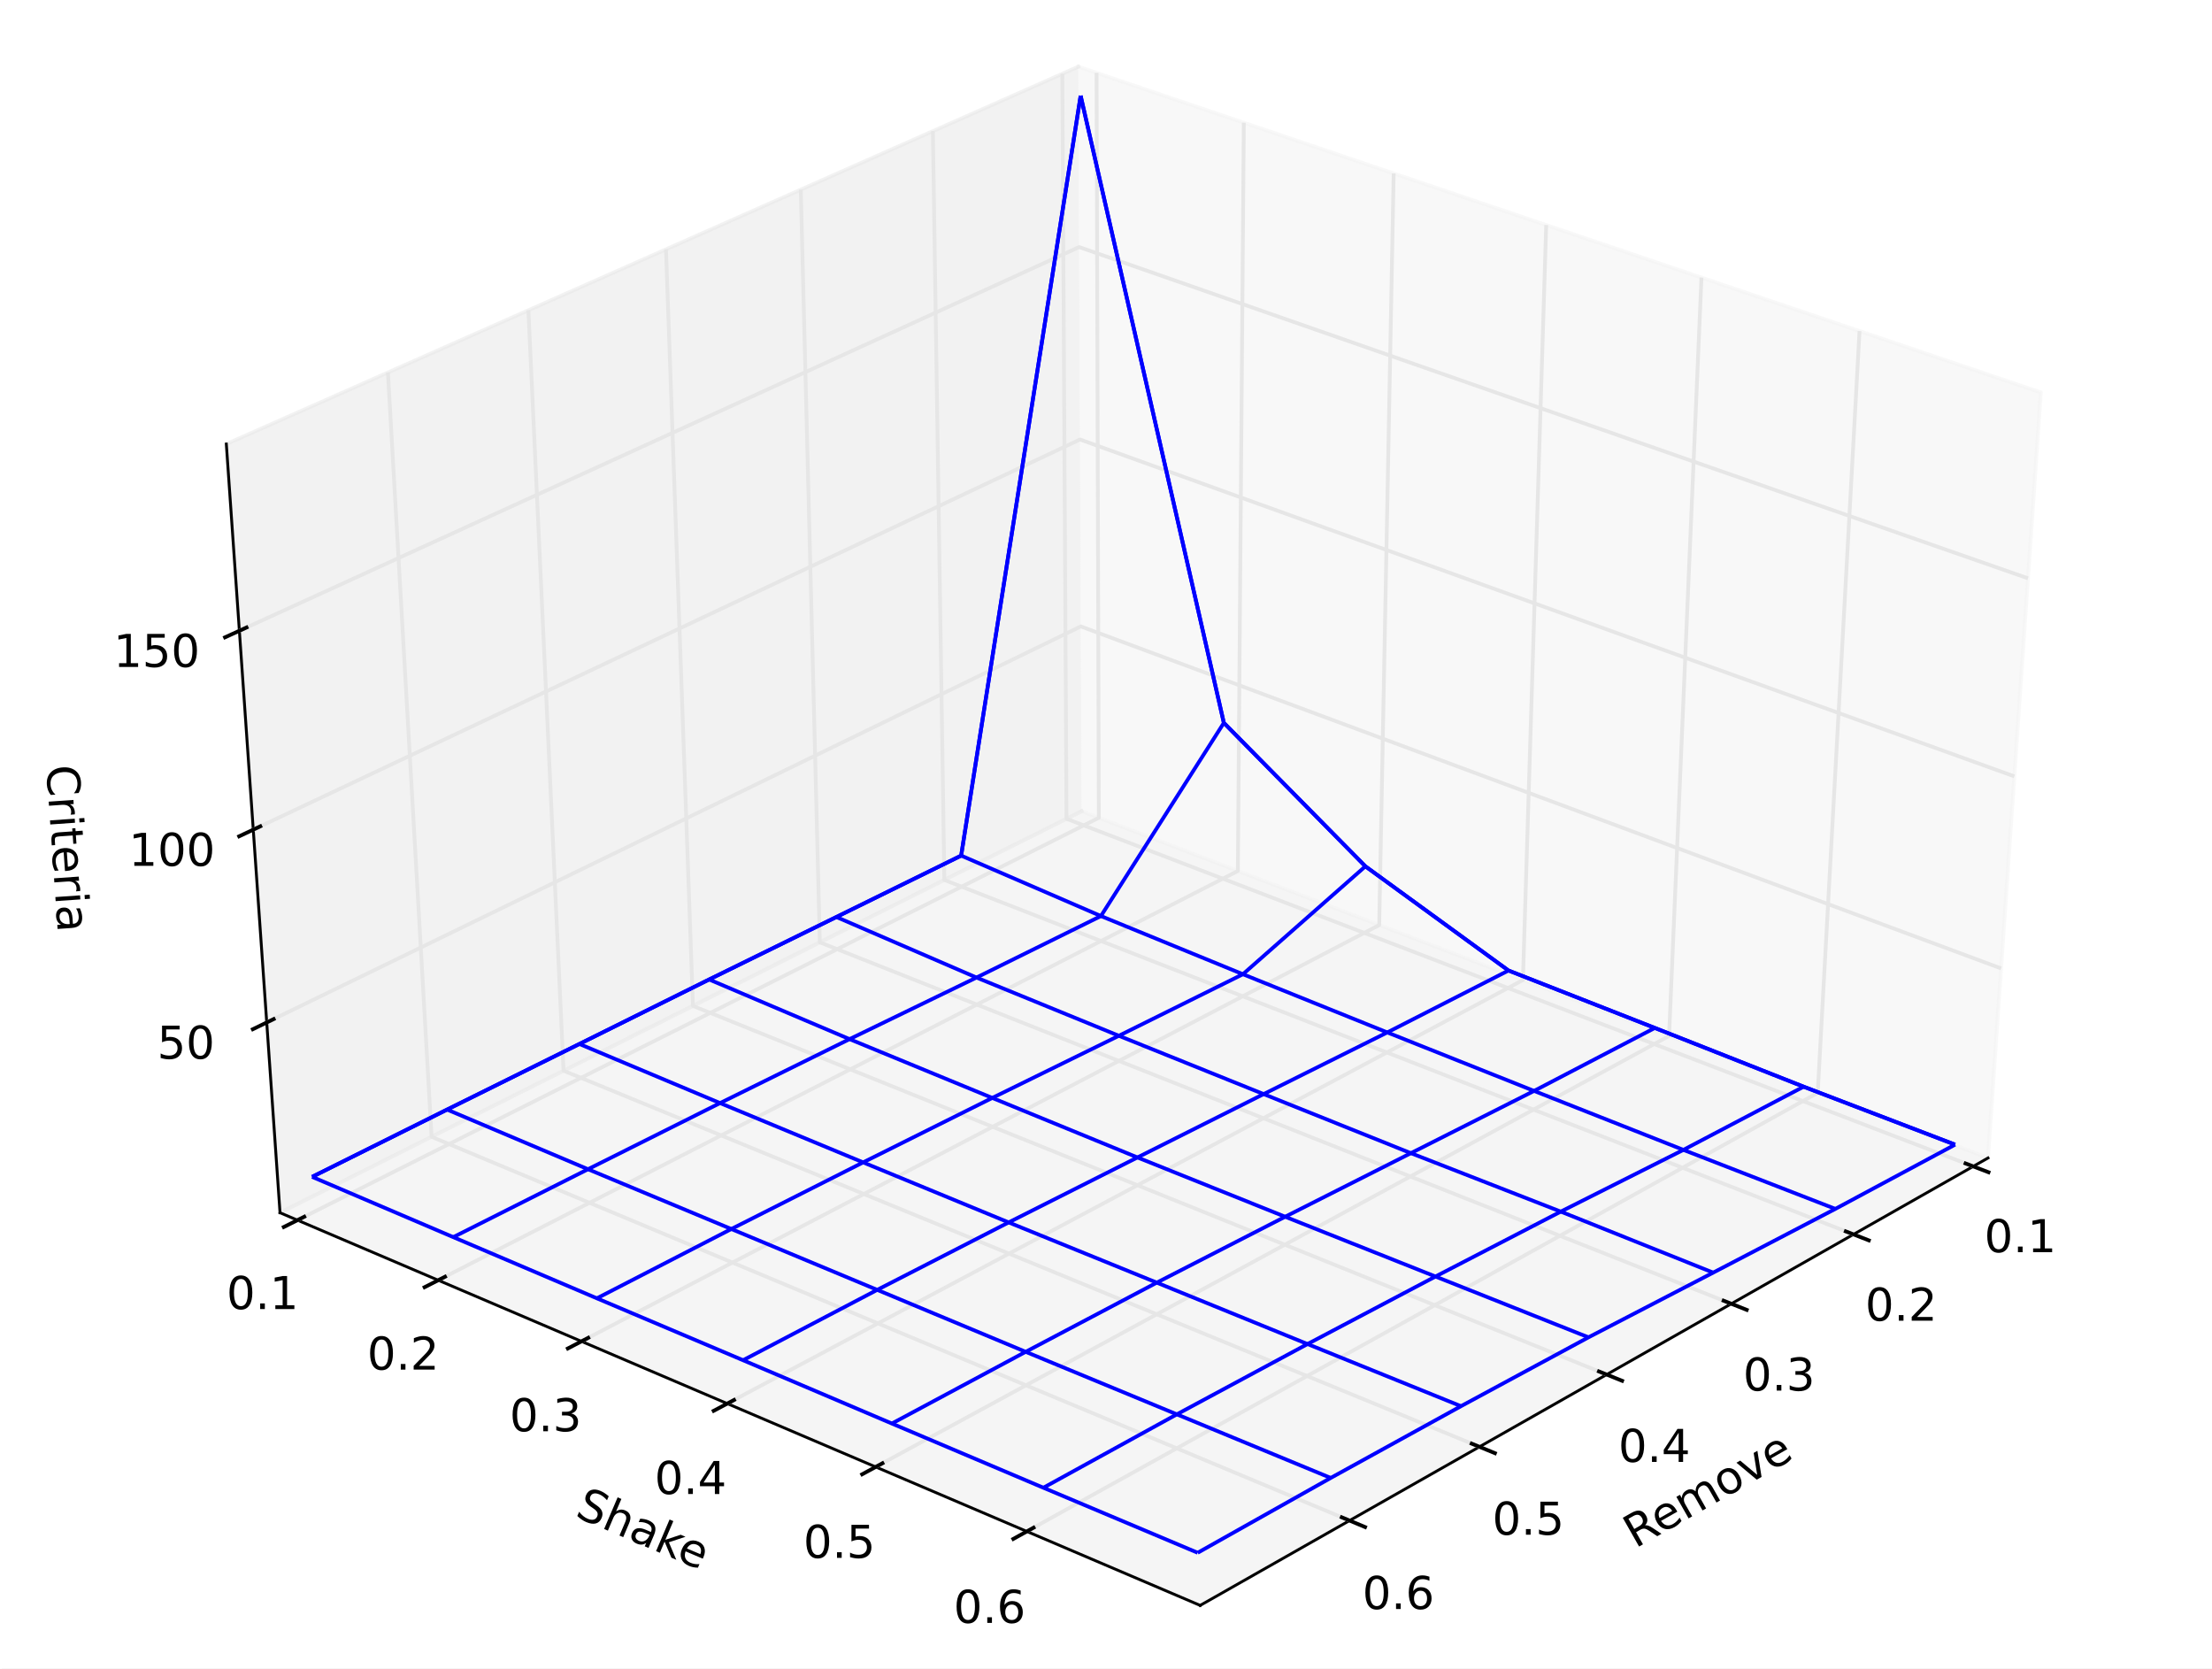 <?xml version="1.0" standalone="no"?>
<!DOCTYPE svg PUBLIC "-//W3C//DTD SVG 1.1//EN"
  "http://www.w3.org/Graphics/SVG/1.1/DTD/svg11.dtd">
<!-- Created with matplotlib (http://matplotlib.sourceforge.net/) -->
<svg width="586pt" height="442pt" viewBox="0 0 586 442"
   xmlns="http://www.w3.org/2000/svg"
   xmlns:xlink="http://www.w3.org/1999/xlink"
   version="1.1"
   id="svg1">
<rect x="0" y="0" width="586" height="442" fill="#808080" stroke="none"/>
<filter id="colorAdd"><feComposite in="SourceGraphic" in2="BackgroundImage" operator="arithmetic" k2="1" k3="1"/></filter>
<g id="figure1">
<g id="patch1">
<path style="fill: #ffffff; stroke: #ffffff; stroke-width: 1; stroke-linejoin: round; stroke-linecap: square;  opacity: 1"  d="M0 442.8L586.8 442.8L586.8 0
L0 0z"/>
</g>
<g id="patch2">
<path style="fill: #ffffff; opacity: 1"  d="M0 442.8L586.8 442.8L586.8 0
L0 0z"/>
</g>
<g id="pane3d1">
<g id="patch3">
<path style="fill: #f2f2f2; stroke: #f2f2f2; stroke-width: 1; stroke-linejoin: round; stroke-linecap: square;  opacity: 0.5"  d="M286.539 214.868L526.659 306.72L540.65 103.939
L285.671 17.661"/>
</g>
</g>
<g id="pane3d2">
<g id="patch4">
<path style="fill: #e6e6e6; stroke: #e6e6e6; stroke-width: 1; stroke-linejoin: round; stroke-linecap: square;  opacity: 0.5"  d="M286.539 214.868L74.183 321.223L59.958 117.612
L285.671 17.661"/>
</g>
</g>
<g id="pane3d3">
<g id="patch5">
<path style="fill: #ececec; stroke: #ececec; stroke-width: 1; stroke-linejoin: round; stroke-linecap: square;  opacity: 0.5"  d="M286.539 214.868L74.183 321.223L317.944 425.233
L526.659 306.72"/>
</g>
</g>
<g id="axis3d1">
<g id="line2d1">
<path style="fill: none; stroke: #000000; stroke-width: 0.75; stroke-linejoin: round; stroke-linecap: square;  opacity: 1"  d="M526.659 306.72L317.944 425.233"/>
</g>
<g id="text1">
<defs>
<path id="c_4c6532c564269b2c70b230c2e45c01e4" d="M44.391 -34.188q3.172 1.078 6.172 4.594q3 3.516 6.031 9.672l10.016 19.922l-10.609 0l-9.312 -18.703q-3.625 -7.328 -7.016 -9.719q-3.391 -2.391 -9.25 -2.391l-10.75 0l0 30.812l-9.859 0l0 -72.906l22.266 0q12.5 0 18.656 5.234q6.156 5.219 6.156 15.766q0 6.891 -3.203 11.438q-3.203 4.531 -9.297 6.281M19.672 -64.797l0 25.875l12.406 0q7.125 0 10.766 -3.297q3.641 -3.297 3.641 -9.688q0 -6.391 -3.641 -9.641q-3.641 -3.25 -10.766 -3.25z"/>
<path id="c_0bce5afba2dc6b9024b26277c38ad8e8" d="M56.203 -29.594l0 4.391l-41.312 0q0.594 9.281 5.594 14.141q5 4.859 13.938 4.859q5.172 0 10.031 -1.266q4.859 -1.266 9.656 -3.812l0 8.5q-4.844 2.047 -9.922 3.125q-5.078 1.078 -10.297 1.078q-13.094 0 -20.734 -7.609q-7.641 -7.625 -7.641 -20.625q0 -13.422 7.25 -21.297q7.25 -7.891 19.562 -7.891q11.031 0 17.453 7.109q6.422 7.094 6.422 19.297M47.219 -32.234q-0.094 -7.359 -4.125 -11.75q-4.031 -4.406 -10.672 -4.406q-7.516 0 -12.031 4.25q-4.516 4.25 -5.203 11.969z"/>
<path id="c_4653c6dfde66c7610eae0911760d3490" d="M52 -44.188q3.375 -6.062 8.062 -8.938q4.688 -2.875 11.031 -2.875q8.547 0 13.188 5.984q4.641 5.969 4.641 17l0 33.016l-9.031 0l0 -32.719q0 -7.859 -2.797 -11.656q-2.781 -3.812 -8.484 -3.812q-6.984 0 -11.047 4.641q-4.047 4.625 -4.047 12.641l0 30.906l-9.031 0l0 -32.719q0 -7.906 -2.781 -11.688q-2.781 -3.781 -8.594 -3.781q-6.891 0 -10.953 4.656q-4.047 4.656 -4.047 12.625l0 30.906l-9.031 0l0 -54.688l9.031 0l0 8.5q3.078 -5.031 7.375 -7.422q4.297 -2.391 10.203 -2.391q5.969 0 10.141 3.031q4.172 3.016 6.172 8.781"/>
<path id="c_f05dd90d41f04bb96ef1ca503cc2044b" d="M30.609 -48.391q-7.219 0 -11.422 5.641q-4.203 5.641 -4.203 15.453q0 9.812 4.172 15.453q4.188 5.641 11.453 5.641q7.188 0 11.375 -5.656q4.203 -5.672 4.203 -15.438q0 -9.719 -4.203 -15.406q-4.188 -5.688 -11.375 -5.688M30.609 -56q11.719 0 18.406 7.625q6.703 7.609 6.703 21.078q0 13.422 -6.703 21.078q-6.688 7.641 -18.406 7.641q-11.766 0 -18.438 -7.641q-6.656 -7.656 -6.656 -21.078q0 -13.469 6.656 -21.078q6.672 -7.625 18.438 -7.625"/>
<path id="c_c48ceabac27bf136feba2f4bf2716ab6" d="M2.984 -54.688l9.516 0l17.094 45.891l17.094 -45.891l9.516 0l-20.516 54.688l-12.203 0z"/>
</defs>
<g style="fill: #000000; opacity: 1" transform="translate(433.2,410.219)rotate(-29.6)scale(0.12)">
<use xlink:href="#c_4c6532c564269b2c70b230c2e45c01e4"/>
<use xlink:href="#c_0bce5afba2dc6b9024b26277c38ad8e8" x="64.982"/>
<use xlink:href="#c_4653c6dfde66c7610eae0911760d3490" x="126.506"/>
<use xlink:href="#c_f05dd90d41f04bb96ef1ca503cc2044b" x="223.918"/>
<use xlink:href="#c_c48ceabac27bf136feba2f4bf2716ab6" x="285.1"/>
<use xlink:href="#c_0bce5afba2dc6b9024b26277c38ad8e8" x="344.279"/>
</g>
</g>
<g id="Line3DCollection1">
<defs>
<path id="coll0_0_3c8d9fd9001f8adcc76a421dd7019f66" d="M522.738 -133.854L282.537 -225.928L281.431 -423.262"/>
<path id="coll0_1_9491e212f27d2916ca1dd468959f59c6" d="M491.017 -115.842L250.174 -209.72L247.136 -408.075"/>
<path id="coll0_2_2fd89dde2bb00f09f1dde94a40f03e2d" d="M458.655 -97.466L217.191 -193.201L212.143 -392.579"/>
<path id="coll0_3_a133e95c4227c7e7d7be74fe21b40b37" d="M425.631 -78.714L183.571 -176.362L176.432 -376.766"/>
<path id="coll0_4_9b1ef0dd783b19162ef8de6a60728fcb" d="M391.927 -59.576L149.293 -159.195L139.982 -360.624"/>
<path id="coll0_5_343e6f0194b362ed7f03aec75e33fb48" d="M357.52 -40.039L114.339 -141.689L102.767 -344.145"/>
</defs>
<use style="fill: none; stroke: #e6e6e6; stroke-width: 1; stroke-linejoin: round; stroke-linecap: butt;  opacity: 1" xlink:href="#coll0_0_3c8d9fd9001f8adcc76a421dd7019f66" x="0" y="442.8"/>
<use style="fill: none; stroke: #e6e6e6; stroke-width: 1; stroke-linejoin: round; stroke-linecap: butt;  opacity: 1" xlink:href="#coll0_1_9491e212f27d2916ca1dd468959f59c6" x="0" y="442.8"/>
<use style="fill: none; stroke: #e6e6e6; stroke-width: 1; stroke-linejoin: round; stroke-linecap: butt;  opacity: 1" xlink:href="#coll0_2_2fd89dde2bb00f09f1dde94a40f03e2d" x="0" y="442.8"/>
<use style="fill: none; stroke: #e6e6e6; stroke-width: 1; stroke-linejoin: round; stroke-linecap: butt;  opacity: 1" xlink:href="#coll0_3_a133e95c4227c7e7d7be74fe21b40b37" x="0" y="442.8"/>
<use style="fill: none; stroke: #e6e6e6; stroke-width: 1; stroke-linejoin: round; stroke-linecap: butt;  opacity: 1" xlink:href="#coll0_4_9b1ef0dd783b19162ef8de6a60728fcb" x="0" y="442.8"/>
<use style="fill: none; stroke: #e6e6e6; stroke-width: 1; stroke-linejoin: round; stroke-linecap: butt;  opacity: 1" xlink:href="#coll0_5_343e6f0194b362ed7f03aec75e33fb48" x="0" y="442.8"/>
</g>
<g id="xtick1">
<g id="line2d2">
<path style="fill: none; stroke: #000000; stroke-width: 1; stroke-linejoin: round; stroke-linecap: square;  opacity: 1"  d="M520.714 308.17L526.792 310.5"/>
</g>
<g id="text2">
<defs>
<path id="c_7a2040fe3b94fcd41d0a72c84e93b115" d="M31.781 -66.406q-7.609 0 -11.453 7.5q-3.828 7.484 -3.828 22.531q0 14.984 3.828 22.484q3.844 7.5 11.453 7.5q7.672 0 11.5 -7.5q3.844 -7.5 3.844 -22.484q0 -15.047 -3.844 -22.531q-3.828 -7.5 -11.5 -7.5M31.781 -74.219q12.266 0 18.734 9.703q6.469 9.688 6.469 28.141q0 18.406 -6.469 28.109q-6.469 9.688 -18.734 9.688q-12.25 0 -18.719 -9.688q-6.469 -9.703 -6.469 -28.109q0 -18.453 6.469 -28.141q6.469 -9.703 18.719 -9.703"/>
<path id="c_ed3e21196fb739f392806f09ca0594ef" d="M10.688 -12.406l10.312 0l0 12.406l-10.312 0z"/>
<path id="c_42baa63129a918535c52adb20d687ea7" d="M12.406 -8.297l16.109 0l0 -55.625l-17.531 3.516l0 -8.984l17.438 -3.516l9.859 0l0 64.609l16.109 0l0 8.297l-41.984 0z"/>
</defs>
<g style="fill: #000000; opacity: 1" transform="translate(525.671,331.677)scale(0.12)">
<use xlink:href="#c_7a2040fe3b94fcd41d0a72c84e93b115"/>
<use xlink:href="#c_ed3e21196fb739f392806f09ca0594ef" x="63.623"/>
<use xlink:href="#c_42baa63129a918535c52adb20d687ea7" x="95.41"/>
</g>
</g>
</g>
<g id="xtick2">
<g id="line2d3">
<path style="fill: none; stroke: #000000; stroke-width: 1; stroke-linejoin: round; stroke-linecap: square;  opacity: 1"  d="M488.986 326.167L495.084 328.543"/>
</g>
<g id="text3">
<defs>
<path id="c_ed3f3ed3ebfbd18bcb9c012009a68ad1" d="M19.188 -8.297l34.422 0l0 8.297l-46.281 0l0 -8.297q5.609 -5.812 15.297 -15.594q9.703 -9.797 12.188 -12.641q4.734 -5.312 6.609 -9q1.891 -3.688 1.891 -7.25q0 -5.812 -4.078 -9.469q-4.078 -3.672 -10.625 -3.672q-4.641 0 -9.797 1.609q-5.141 1.609 -11 4.891l0 -9.969q5.953 -2.391 11.125 -3.609q5.188 -1.219 9.484 -1.219q11.328 0 18.062 5.672q6.734 5.656 6.734 15.125q0 4.5 -1.688 8.531q-1.672 4.016 -6.125 9.484q-1.219 1.422 -7.766 8.188q-6.531 6.766 -18.453 18.922"/>
</defs>
<g style="fill: #000000; opacity: 1" transform="translate(494.119,349.823)scale(0.12)">
<use xlink:href="#c_7a2040fe3b94fcd41d0a72c84e93b115"/>
<use xlink:href="#c_ed3e21196fb739f392806f09ca0594ef" x="63.623"/>
<use xlink:href="#c_ed3f3ed3ebfbd18bcb9c012009a68ad1" x="95.41"/>
</g>
</g>
</g>
<g id="xtick3">
<g id="line2d4">
<path style="fill: none; stroke: #000000; stroke-width: 1; stroke-linejoin: round; stroke-linecap: square;  opacity: 1"  d="M456.618 344.527L462.734 346.952"/>
</g>
<g id="text4">
<defs>
<path id="c_3dcfa38a02242cb63ec6726c6e70be7a" d="M40.578 -39.312q7.078 1.516 11.047 6.312q3.984 4.781 3.984 11.812q0 10.781 -7.422 16.703q-7.422 5.906 -21.094 5.906q-4.578 0 -9.438 -0.906q-4.859 -0.906 -10.031 -2.719l0 -9.516q4.094 2.391 8.969 3.609q4.891 1.219 10.219 1.219q9.266 0 14.125 -3.656q4.859 -3.656 4.859 -10.641q0 -6.453 -4.516 -10.078q-4.516 -3.641 -12.562 -3.641l-8.5 0l0 -8.109l8.891 0q7.266 0 11.125 -2.906q3.859 -2.906 3.859 -8.375q0 -5.609 -3.984 -8.609q-3.969 -3.016 -11.391 -3.016q-4.062 0 -8.703 0.891q-4.641 0.875 -10.203 2.719l0 -8.781q5.625 -1.562 10.531 -2.344q4.906 -0.781 9.25 -0.781q11.234 0 17.766 5.109q6.547 5.094 6.547 13.781q0 6.062 -3.469 10.234q-3.469 4.172 -9.859 5.781"/>
</defs>
<g style="fill: #000000; opacity: 1" transform="translate(461.765,368.336)scale(0.12)">
<use xlink:href="#c_7a2040fe3b94fcd41d0a72c84e93b115"/>
<use xlink:href="#c_ed3e21196fb739f392806f09ca0594ef" x="63.623"/>
<use xlink:href="#c_3dcfa38a02242cb63ec6726c6e70be7a" x="95.41"/>
</g>
</g>
</g>
<g id="xtick4">
<g id="line2d5">
<path style="fill: none; stroke: #000000; stroke-width: 1; stroke-linejoin: round; stroke-linecap: square;  opacity: 1"  d="M423.588 363.262L429.723 365.736"/>
</g>
<g id="text5">
<defs>
<path id="c_a0416418d96557a09b8c1332d34883ba" d="M37.797 -64.312l-24.906 38.922l24.906 0zM35.203 -72.906l12.406 0l0 47.516l10.406 0l0 8.203l-10.406 0l0 17.188l-9.812 0l0 -17.188l-32.906 0l0 -9.516z"/>
</defs>
<g style="fill: #000000; opacity: 1" transform="translate(428.721,387.227)scale(0.12)">
<use xlink:href="#c_7a2040fe3b94fcd41d0a72c84e93b115"/>
<use xlink:href="#c_ed3e21196fb739f392806f09ca0594ef" x="63.623"/>
<use xlink:href="#c_a0416418d96557a09b8c1332d34883ba" x="95.41"/>
</g>
</g>
</g>
<g id="xtick5">
<g id="line2d6">
<path style="fill: none; stroke: #000000; stroke-width: 1; stroke-linejoin: round; stroke-linecap: square;  opacity: 1"  d="M389.878 382.383L396.031 384.909"/>
</g>
<g id="text6">
<defs>
<path id="c_1260a2df50f305f3db244e29828f968e" d="M10.797 -72.906l38.719 0l0 8.312l-29.688 0l0 17.859q2.141 -0.734 4.281 -1.094q2.156 -0.359 4.312 -0.359q12.203 0 19.328 6.688q7.141 6.688 7.141 18.109q0 11.766 -7.328 18.297q-7.328 6.516 -20.656 6.516q-4.594 0 -9.359 -0.781q-4.75 -0.781 -9.828 -2.344l0 -9.922q4.391 2.391 9.078 3.562q4.688 1.172 9.906 1.172q8.453 0 13.375 -4.438q4.938 -4.438 4.938 -12.062q0 -7.609 -4.938 -12.047q-4.922 -4.453 -13.375 -4.453q-3.953 0 -7.891 0.875q-3.922 0.875 -8.016 2.734z"/>
</defs>
<g style="fill: #000000; opacity: 1" transform="translate(395.334,406.508)scale(0.12)">
<use xlink:href="#c_7a2040fe3b94fcd41d0a72c84e93b115"/>
<use xlink:href="#c_ed3e21196fb739f392806f09ca0594ef" x="63.623"/>
<use xlink:href="#c_1260a2df50f305f3db244e29828f968e" x="95.41"/>
</g>
</g>
</g>
<g id="xtick6">
<g id="line2d7">
<path style="fill: none; stroke: #000000; stroke-width: 1; stroke-linejoin: round; stroke-linecap: square;  opacity: 1"  d="M355.465 401.902L361.635 404.482"/>
</g>
<g id="text7">
<defs>
<path id="c_cc8d6d580d1b10c8632f7a42cd53db8a" d="M33.016 -40.375q-6.641 0 -10.531 4.547q-3.875 4.531 -3.875 12.438q0 7.859 3.875 12.438q3.891 4.562 10.531 4.562q6.641 0 10.516 -4.562q3.875 -4.578 3.875 -12.438q0 -7.906 -3.875 -12.438q-3.875 -4.547 -10.516 -4.547M52.594 -71.297l0 8.984q-3.719 -1.75 -7.5 -2.672q-3.781 -0.938 -7.5 -0.938q-9.766 0 -14.922 6.594q-5.141 6.594 -5.875 19.922q2.875 -4.25 7.219 -6.516q4.359 -2.266 9.578 -2.266q10.984 0 17.359 6.672q6.375 6.656 6.375 18.125q0 11.234 -6.641 18.031q-6.641 6.781 -17.672 6.781q-12.656 0 -19.344 -9.688q-6.688 -9.703 -6.688 -28.109q0 -17.281 8.203 -27.562q8.203 -10.281 22.016 -10.281q3.719 0 7.5 0.734q3.781 0.734 7.891 2.188"/>
</defs>
<g style="fill: #000000; opacity: 1" transform="translate(360.92,426.19)scale(0.12)">
<use xlink:href="#c_7a2040fe3b94fcd41d0a72c84e93b115"/>
<use xlink:href="#c_ed3e21196fb739f392806f09ca0594ef" x="63.623"/>
<use xlink:href="#c_cc8d6d580d1b10c8632f7a42cd53db8a" x="95.41"/>
</g>
</g>
</g>
</g>
<g id="axis3d2">
<g id="line2d8">
<path style="fill: none; stroke: #000000; stroke-width: 0.75; stroke-linejoin: round; stroke-linecap: square;  opacity: 1"  d="M74.183 321.223L317.944 425.233"/>
</g>
<g id="text8">
<defs>
<path id="c_b672e4bee30772019085dff1098f516d" d="M53.516 -70.516l0 9.625q-5.609 -2.688 -10.594 -4q-4.984 -1.328 -9.625 -1.328q-8.047 0 -12.422 3.125q-4.375 3.125 -4.375 8.891q0 4.844 2.906 7.312q2.906 2.453 11.016 3.969l5.953 1.219q11.031 2.109 16.281 7.406q5.25 5.297 5.25 14.172q0 10.609 -7.109 16.078q-7.094 5.469 -20.812 5.469q-5.172 0 -11.016 -1.172q-5.828 -1.172 -12.078 -3.469l0 -10.156q6 3.359 11.766 5.078q5.766 1.703 11.328 1.703q8.438 0 13.031 -3.312q4.594 -3.328 4.594 -9.484q0 -5.359 -3.297 -8.391q-3.297 -3.031 -10.812 -4.547l-6.016 -1.172q-11.031 -2.188 -15.969 -6.875q-4.922 -4.688 -4.922 -13.047q0 -9.672 6.812 -15.234q6.812 -5.562 18.766 -5.562q5.141 0 10.453 0.938q5.328 0.922 10.891 2.766"/>
<path id="c_74d54c94aa871ec39e2bc6697dde6c00" d="M54.891 -33.016l0 33.016l-8.984 0l0 -32.719q0 -7.766 -3.031 -11.609q-3.031 -3.859 -9.078 -3.859q-7.281 0 -11.484 4.641q-4.203 4.625 -4.203 12.641l0 30.906l-9.031 0l0 -75.984l9.031 0l0 29.797q3.234 -4.938 7.594 -7.375q4.375 -2.438 10.094 -2.438q9.422 0 14.25 5.828q4.844 5.828 4.844 17.156"/>
<path id="c_01d93a582460e35a7945ca50d148ffeb" d="M34.281 -27.484q-10.891 0 -15.094 2.484q-4.203 2.484 -4.203 8.5q0 4.781 3.156 7.594q3.156 2.797 8.562 2.797q7.484 0 12 -5.297q4.516 -5.297 4.516 -14.078l0 -2zM52.203 -31.203l0 31.203l-8.984 0l0 -8.297q-3.078 4.969 -7.672 7.344q-4.594 2.375 -11.234 2.375q-8.391 0 -13.359 -4.719q-4.953 -4.719 -4.953 -12.625q0 -9.219 6.172 -13.906q6.188 -4.688 18.438 -4.688l12.609 0l0 -0.891q0 -6.203 -4.078 -9.594q-4.078 -3.391 -11.453 -3.391q-4.688 0 -9.141 1.125q-4.438 1.125 -8.531 3.375l0 -8.312q4.922 -1.906 9.562 -2.844q4.641 -0.953 9.031 -0.953q11.875 0 17.734 6.156q5.859 6.141 5.859 18.641"/>
<path id="c_dcb78ab3124be785176d70a27dde1356" d="M9.078 -75.984l9.031 0l0 44.875l26.812 -23.578l11.469 0l-29 25.578l30.234 29.109l-11.719 0l-27.797 -26.703l0 26.703l-9.031 0z"/>
</defs>
<g style="fill: #000000; opacity: 1" transform="translate(152.035,401.58)rotate(-336.9)scale(0.12)">
<use xlink:href="#c_b672e4bee30772019085dff1098f516d"/>
<use xlink:href="#c_74d54c94aa871ec39e2bc6697dde6c00" x="63.477"/>
<use xlink:href="#c_01d93a582460e35a7945ca50d148ffeb" x="126.855"/>
<use xlink:href="#c_dcb78ab3124be785176d70a27dde1356" x="188.135"/>
<use xlink:href="#c_0bce5afba2dc6b9024b26277c38ad8e8" x="242.42"/>
</g>
</g>
<g id="Line3DCollection2">
<defs>
<path id="coll1_0_5eea2858416bfb863ab451fe2d130bba" d="M290.499 -423.505L291.101 -226.187L78.798 -119.608"/>
<path id="coll1_1_f9158525764aa08ba4a727b82cabf807" d="M329.511 -410.304L327.933 -212.098L116.088 -103.697"/>
<path id="coll1_2_ae10c5e45eed35073c9a02f7153505f3" d="M369.211 -396.871L365.378 -197.774L154.037 -87.504"/>
<path id="coll1_3_2addb3326ada0499d03ac5e87f66eed9" d="M409.616 -383.199L403.452 -183.21L192.664 -71.023"/>
<path id="coll1_4_850799f03b4633b5028a3809208489e1" d="M450.748 -369.281L442.169 -168.4L231.986 -54.244"/>
<path id="coll1_5_5b5ea2c0ddb349f3c17a707e0fbee398" d="M492.624 -355.112L481.548 -153.337L272.023 -37.161"/>
</defs>
<use style="fill: none; stroke: #e6e6e6; stroke-width: 1; stroke-linejoin: round; stroke-linecap: butt;  opacity: 1" xlink:href="#coll1_0_5eea2858416bfb863ab451fe2d130bba" x="0" y="442.8"/>
<use style="fill: none; stroke: #e6e6e6; stroke-width: 1; stroke-linejoin: round; stroke-linecap: butt;  opacity: 1" xlink:href="#coll1_1_f9158525764aa08ba4a727b82cabf807" x="0" y="442.8"/>
<use style="fill: none; stroke: #e6e6e6; stroke-width: 1; stroke-linejoin: round; stroke-linecap: butt;  opacity: 1" xlink:href="#coll1_2_ae10c5e45eed35073c9a02f7153505f3" x="0" y="442.8"/>
<use style="fill: none; stroke: #e6e6e6; stroke-width: 1; stroke-linejoin: round; stroke-linecap: butt;  opacity: 1" xlink:href="#coll1_3_2addb3326ada0499d03ac5e87f66eed9" x="0" y="442.8"/>
<use style="fill: none; stroke: #e6e6e6; stroke-width: 1; stroke-linejoin: round; stroke-linecap: butt;  opacity: 1" xlink:href="#coll1_4_850799f03b4633b5028a3809208489e1" x="0" y="442.8"/>
<use style="fill: none; stroke: #e6e6e6; stroke-width: 1; stroke-linejoin: round; stroke-linecap: butt;  opacity: 1" xlink:href="#coll1_5_5b5ea2c0ddb349f3c17a707e0fbee398" x="0" y="442.8"/>
</g>
<g id="xtick7">
<g id="line2d9">
<path style="fill: none; stroke: #000000; stroke-width: 1; stroke-linejoin: round; stroke-linecap: square;  opacity: 1"  d="M80.602 322.287L75.186 325.006"/>
</g>
<g id="text9">
<g style="fill: #000000; opacity: 1" transform="translate(60.007,346.738)scale(0.12)">
<use xlink:href="#c_7a2040fe3b94fcd41d0a72c84e93b115"/>
<use xlink:href="#c_ed3e21196fb739f392806f09ca0594ef" x="63.623"/>
<use xlink:href="#c_42baa63129a918535c52adb20d687ea7" x="95.41"/>
</g>
</g>
</g>
<g id="xtick8">
<g id="line2d10">
<path style="fill: none; stroke: #000000; stroke-width: 1; stroke-linejoin: round; stroke-linecap: square;  opacity: 1"  d="M117.888 338.182L112.481 340.949"/>
</g>
<g id="text10">
<g style="fill: #000000; opacity: 1" transform="translate(97.259,362.78)scale(0.12)">
<use xlink:href="#c_7a2040fe3b94fcd41d0a72c84e93b115"/>
<use xlink:href="#c_ed3e21196fb739f392806f09ca0594ef" x="63.623"/>
<use xlink:href="#c_ed3f3ed3ebfbd18bcb9c012009a68ad1" x="95.41"/>
</g>
</g>
</g>
<g id="xtick9">
<g id="line2d11">
<path style="fill: none; stroke: #000000; stroke-width: 1; stroke-linejoin: round; stroke-linecap: square;  opacity: 1"  d="M155.834 354.358L150.437 357.174"/>
</g>
<g id="text11">
<g style="fill: #000000; opacity: 1" transform="translate(135.007,379.106)scale(0.12)">
<use xlink:href="#c_7a2040fe3b94fcd41d0a72c84e93b115"/>
<use xlink:href="#c_ed3e21196fb739f392806f09ca0594ef" x="63.623"/>
<use xlink:href="#c_3dcfa38a02242cb63ec6726c6e70be7a" x="95.41"/>
</g>
</g>
</g>
<g id="xtick10">
<g id="line2d12">
<path style="fill: none; stroke: #000000; stroke-width: 1; stroke-linejoin: round; stroke-linecap: square;  opacity: 1"  d="M194.457 370.823L189.071 373.689"/>
</g>
<g id="text12">
<g style="fill: #000000; opacity: 1" transform="translate(173.399,395.723)scale(0.12)">
<use xlink:href="#c_7a2040fe3b94fcd41d0a72c84e93b115"/>
<use xlink:href="#c_ed3e21196fb739f392806f09ca0594ef" x="63.623"/>
<use xlink:href="#c_a0416418d96557a09b8c1332d34883ba" x="95.41"/>
</g>
</g>
</g>
<g id="xtick11">
<g id="line2d13">
<path style="fill: none; stroke: #000000; stroke-width: 1; stroke-linejoin: round; stroke-linecap: square;  opacity: 1"  d="M233.775 387.584L228.402 390.502"/>
</g>
<g id="text13">
<g style="fill: #000000; opacity: 1" transform="translate(212.822,412.64)scale(0.12)">
<use xlink:href="#c_7a2040fe3b94fcd41d0a72c84e93b115"/>
<use xlink:href="#c_ed3e21196fb739f392806f09ca0594ef" x="63.623"/>
<use xlink:href="#c_1260a2df50f305f3db244e29828f968e" x="95.41"/>
</g>
</g>
</g>
<g id="xtick12">
<g id="line2d14">
<path style="fill: none; stroke: #000000; stroke-width: 1; stroke-linejoin: round; stroke-linecap: square;  opacity: 1"  d="M273.808 404.65L268.448 407.622"/>
</g>
<g id="text14">
<g style="fill: #000000; opacity: 1" transform="translate(252.629,429.864)scale(0.12)">
<use xlink:href="#c_7a2040fe3b94fcd41d0a72c84e93b115"/>
<use xlink:href="#c_ed3e21196fb739f392806f09ca0594ef" x="63.623"/>
<use xlink:href="#c_cc8d6d580d1b10c8632f7a42cd53db8a" x="95.41"/>
</g>
</g>
</g>
</g>
<g id="axis3d3">
<g id="line2d15">
<path style="fill: none; stroke: #000000; stroke-width: 0.75; stroke-linejoin: round; stroke-linecap: square;  opacity: 1"  d="M74.183 321.223L59.958 117.612"/>
</g>
<g id="text15">
<defs>
<path id="c_a469f8ee191679fe73f3b765bd271597" d="M64.406 -67.281l0 10.391q-4.984 -4.641 -10.625 -6.922q-5.641 -2.297 -11.984 -2.297q-12.5 0 -19.141 7.641q-6.641 7.641 -6.641 22.094q0 14.406 6.641 22.047q6.641 7.641 19.141 7.641q6.344 0 11.984 -2.297q5.641 -2.297 10.625 -6.938l0 10.312q-5.172 3.516 -10.969 5.281q-5.781 1.75 -12.219 1.75q-16.562 0 -26.094 -10.125q-9.516 -10.141 -9.516 -27.672q0 -17.578 9.516 -27.703q9.531 -10.141 26.094 -10.141q6.531 0 12.312 1.734q5.797 1.734 10.875 5.203"/>
<path id="c_6ec8d5749226675394676a5d2a3b468b" d="M41.109 -46.297q-1.516 -0.875 -3.297 -1.281q-1.781 -0.422 -3.922 -0.422q-7.625 0 -11.703 4.953q-4.078 4.953 -4.078 14.234l0 28.812l-9.031 0l0 -54.688l9.031 0l0 8.5q2.844 -4.984 7.375 -7.391q4.547 -2.422 11.047 -2.422q0.922 0 2.047 0.125q1.125 0.109 2.484 0.359z"/>
<path id="c_6a63bda47b2f3da1cec6aadd80692cfe" d="M9.422 -54.688l8.984 0l0 54.688l-8.984 0zM9.422 -75.984l8.984 0l0 11.391l-8.984 0z"/>
<path id="c_0f8c41144cfbf448378cb6fd1cc8e549" d="M18.312 -70.219l0 15.531l18.5 0l0 6.984l-18.5 0l0 29.688q0 6.688 1.828 8.594q1.828 1.906 7.453 1.906l9.219 0l0 7.516l-9.219 0q-10.406 0 -14.359 -3.875q-3.953 -3.891 -3.953 -14.141l0 -29.688l-6.594 0l0 -6.984l6.594 0l0 -15.531z"/>
</defs>
<g style="fill: #000000; opacity: 1" transform="translate(12.239,202.898)rotate(-274.0)scale(0.12)">
<use xlink:href="#c_a469f8ee191679fe73f3b765bd271597"/>
<use xlink:href="#c_6ec8d5749226675394676a5d2a3b468b" x="69.824"/>
<use xlink:href="#c_6a63bda47b2f3da1cec6aadd80692cfe" x="110.938"/>
<use xlink:href="#c_0f8c41144cfbf448378cb6fd1cc8e549" x="138.721"/>
<use xlink:href="#c_0bce5afba2dc6b9024b26277c38ad8e8" x="177.93"/>
<use xlink:href="#c_6ec8d5749226675394676a5d2a3b468b" x="239.453"/>
<use xlink:href="#c_6a63bda47b2f3da1cec6aadd80692cfe" x="280.566"/>
<use xlink:href="#c_01d93a582460e35a7945ca50d148ffeb" x="308.35"/>
</g>
</g>
<g id="Line3DCollection3">
<defs>
<path id="coll2_0_1986e07f91e599a26863c96b91e0b1ef" d="M70.662 -171.974L286.324 -276.878L530.123 -186.29"/>
<path id="coll2_1_b9aa26b41cb5f6978d902484f9d092dc" d="M67.094 -223.047L286.106 -326.391L533.633 -237.161"/>
<path id="coll2_2_b53df9992fb105fb868547383de0baa9" d="M63.413 -275.724L285.881 -377.364L537.253 -289.618"/>
</defs>
<use style="fill: none; stroke: #e6e6e6; stroke-width: 1; stroke-linejoin: round; stroke-linecap: butt;  opacity: 1" xlink:href="#coll2_0_1986e07f91e599a26863c96b91e0b1ef" x="0" y="442.8"/>
<use style="fill: none; stroke: #e6e6e6; stroke-width: 1; stroke-linejoin: round; stroke-linecap: butt;  opacity: 1" xlink:href="#coll2_1_b9aa26b41cb5f6978d902484f9d092dc" x="0" y="442.8"/>
<use style="fill: none; stroke: #e6e6e6; stroke-width: 1; stroke-linejoin: round; stroke-linecap: butt;  opacity: 1" xlink:href="#coll2_2_b53df9992fb105fb868547383de0baa9" x="0" y="442.8"/>
</g>
<g id="xtick13">
<g id="line2d16">
<path style="fill: none; stroke: #000000; stroke-width: 1; stroke-linejoin: round; stroke-linecap: square;  opacity: 1"  d="M72.495 269.934L66.989 272.613"/>
</g>
<g id="text16">
<g style="fill: #000000; opacity: 1" transform="translate(41.637,280.426)scale(0.12)">
<use xlink:href="#c_1260a2df50f305f3db244e29828f968e"/>
<use xlink:href="#c_7a2040fe3b94fcd41d0a72c84e93b115" x="63.623"/>
</g>
</g>
</g>
<g id="xtick14">
<g id="line2d17">
<path style="fill: none; stroke: #000000; stroke-width: 1; stroke-linejoin: round; stroke-linecap: square;  opacity: 1"  d="M68.957 218.874L63.36 221.515"/>
</g>
<g id="text17">
<g style="fill: #000000; opacity: 1" transform="translate(34.098,229.343)scale(0.12)">
<use xlink:href="#c_42baa63129a918535c52adb20d687ea7"/>
<use xlink:href="#c_7a2040fe3b94fcd41d0a72c84e93b115" x="63.623"/>
<use xlink:href="#c_7a2040fe3b94fcd41d0a72c84e93b115" x="127.246"/>
</g>
</g>
</g>
<g id="xtick15">
<g id="line2d18">
<path style="fill: none; stroke: #000000; stroke-width: 1; stroke-linejoin: round; stroke-linecap: square;  opacity: 1"  d="M65.308 166.21L59.618 168.81"/>
</g>
<g id="text18">
<g style="fill: #000000; opacity: 1" transform="translate(30.061,176.655)scale(0.12)">
<use xlink:href="#c_42baa63129a918535c52adb20d687ea7"/>
<use xlink:href="#c_1260a2df50f305f3db244e29828f968e" x="63.623"/>
<use xlink:href="#c_7a2040fe3b94fcd41d0a72c84e93b115" x="127.246"/>
</g>
</g>
</g>
</g>
<g id="axes1">
<g id="Line3DCollection4">
<defs>
<path id="coll3_0_b9055b351e3e09c2c0e3375239f4daea" d="M317.287 -31.514L276.41 -48.735L236.271 -65.742
L196.848 -82.511L158.124 -98.909L120.077 -115.113
L82.686 -131.081"/>
<path id="coll3_1_ab4884311ef5c3cd93116fb95a8f62ff" d="M352.533 -51.331L311.761 -68.176L271.72 -84.737
L232.387 -101.146L193.743 -117.265L155.77 -133.1
L118.437 -148.898"/>
<path id="coll3_2_b9ecd809a79fe101d4b383dfd2a7e055" d="M387.04 -70.338L346.381 -86.797L306.446 -103.064
L267.211 -119.015L228.655 -134.91L190.756 -150.622
L153.49 -166.277"/>
<path id="coll3_3_9ebbd6cc4f1630c8a5078d6763da6375" d="M420.817 -88.576L380.281 -104.681L340.458 -120.514
L301.33 -136.221L262.87 -151.987L225.058 -167.56
L187.859 -183.356"/>
<path id="coll3_4_671d03c94a7595f7c348692a6123923b" d="M453.859 -105.715L413.471 -121.873L373.769 -137.357
L334.757 -153.001L296.403 -168.45L258.687 -183.871
L221.57 -199.908"/>
<path id="coll3_5_f465350301c5221f4bd85fd6172b8c8d" d="M486.215 -122.594L445.958 -138.226L406.4 -153.844
L367.511 -169.334L329.269 -184.753L291.654 -200.162
L254.632 -216.165"/>
<path id="coll3_6_15b282dcf416b079ea355c7724c0cbbd" d="M517.934 -139.616L477.814 -154.961L438.394 -170.523
L399.622 -185.733L361.718 -213.33L324.222 -251.331
L286.28 -417.447"/>
<path id="coll3_7_15b282dcf416b079ea355c7724c0cbbd" d="M517.934 -139.616L477.814 -154.961L438.394 -170.523
L399.622 -185.733L361.718 -213.33L324.222 -251.331
L286.28 -417.447"/>
<path id="coll3_8_94747d9205b3953fb56652564a298d67" d="M317.287 -31.514L352.533 -51.331L387.04 -70.338
L420.817 -88.576L453.859 -105.715L486.215 -122.594
L517.934 -139.616"/>
<path id="coll3_9_05a9759606e09060e060c186f9cd656d" d="M276.41 -48.735L311.761 -68.176L346.381 -86.797
L380.281 -104.681L413.471 -121.873L445.958 -138.226
L477.814 -154.961"/>
<path id="coll3_a_d6e22764bd7cdab1a675181bffb6d425" d="M236.271 -65.742L271.72 -84.737L306.446 -103.064
L340.458 -120.514L373.769 -137.357L406.4 -153.844
L438.394 -170.523"/>
<path id="coll3_b_9ca2fc4677e4ca0934e7cbb807c1dec5" d="M196.848 -82.511L232.387 -101.146L267.211 -119.015
L301.33 -136.221L334.757 -153.001L367.511 -169.334
L399.622 -185.733"/>
<path id="coll3_c_c3aade0e3ec627c9169a8ca199eac5a4" d="M158.124 -98.909L193.743 -117.265L228.655 -134.91
L262.87 -151.987L296.403 -168.45L329.269 -184.753
L361.718 -213.33"/>
<path id="coll3_d_3cc7ffb1c8981d4c55eab2c01224ff85" d="M120.077 -115.113L155.77 -133.1L190.756 -150.622
L225.058 -167.56L258.687 -183.871L291.654 -200.162
L324.222 -251.331"/>
<path id="coll3_e_6b417c19c7d9e6dd1a936a4c9548823c" d="M82.686 -131.081L118.437 -148.898L153.49 -166.277
L187.859 -183.356L221.57 -199.908L254.632 -216.165
L286.28 -417.447"/>
<path id="coll3_f_6b417c19c7d9e6dd1a936a4c9548823c" d="M82.686 -131.081L118.437 -148.898L153.49 -166.277
L187.859 -183.356L221.57 -199.908L254.632 -216.165
L286.28 -417.447"/>
</defs>
<defs>
  <clipPath id="p7458867926d2dfc2fafcfa7d32fa4125">
<rect x="0" y="0" width="586.8" height="442.8"/>
  </clipPath>
</defs><g clip-path="url(#p7458867926d2dfc2fafcfa7d32fa4125)"><use style="fill: none; stroke: #0000ff; stroke-width: 1; stroke-linejoin: round; stroke-linecap: butt;  opacity: 1" xlink:href="#coll3_0_b9055b351e3e09c2c0e3375239f4daea" x="0" y="442.8"/>
</g><g clip-path="url(#p7458867926d2dfc2fafcfa7d32fa4125)"><use style="fill: none; stroke: #0000ff; stroke-width: 1; stroke-linejoin: round; stroke-linecap: butt;  opacity: 1" xlink:href="#coll3_1_ab4884311ef5c3cd93116fb95a8f62ff" x="0" y="442.8"/>
</g><g clip-path="url(#p7458867926d2dfc2fafcfa7d32fa4125)"><use style="fill: none; stroke: #0000ff; stroke-width: 1; stroke-linejoin: round; stroke-linecap: butt;  opacity: 1" xlink:href="#coll3_2_b9ecd809a79fe101d4b383dfd2a7e055" x="0" y="442.8"/>
</g><g clip-path="url(#p7458867926d2dfc2fafcfa7d32fa4125)"><use style="fill: none; stroke: #0000ff; stroke-width: 1; stroke-linejoin: round; stroke-linecap: butt;  opacity: 1" xlink:href="#coll3_3_9ebbd6cc4f1630c8a5078d6763da6375" x="0" y="442.8"/>
</g><g clip-path="url(#p7458867926d2dfc2fafcfa7d32fa4125)"><use style="fill: none; stroke: #0000ff; stroke-width: 1; stroke-linejoin: round; stroke-linecap: butt;  opacity: 1" xlink:href="#coll3_4_671d03c94a7595f7c348692a6123923b" x="0" y="442.8"/>
</g><g clip-path="url(#p7458867926d2dfc2fafcfa7d32fa4125)"><use style="fill: none; stroke: #0000ff; stroke-width: 1; stroke-linejoin: round; stroke-linecap: butt;  opacity: 1" xlink:href="#coll3_5_f465350301c5221f4bd85fd6172b8c8d" x="0" y="442.8"/>
</g><g clip-path="url(#p7458867926d2dfc2fafcfa7d32fa4125)"><use style="fill: none; stroke: #0000ff; stroke-width: 1; stroke-linejoin: round; stroke-linecap: butt;  opacity: 1" xlink:href="#coll3_6_15b282dcf416b079ea355c7724c0cbbd" x="0" y="442.8"/>
</g><g clip-path="url(#p7458867926d2dfc2fafcfa7d32fa4125)"><use style="fill: none; stroke: #0000ff; stroke-width: 1; stroke-linejoin: round; stroke-linecap: butt;  opacity: 1" xlink:href="#coll3_7_15b282dcf416b079ea355c7724c0cbbd" x="0" y="442.8"/>
</g><g clip-path="url(#p7458867926d2dfc2fafcfa7d32fa4125)"><use style="fill: none; stroke: #0000ff; stroke-width: 1; stroke-linejoin: round; stroke-linecap: butt;  opacity: 1" xlink:href="#coll3_8_94747d9205b3953fb56652564a298d67" x="0" y="442.8"/>
</g><g clip-path="url(#p7458867926d2dfc2fafcfa7d32fa4125)"><use style="fill: none; stroke: #0000ff; stroke-width: 1; stroke-linejoin: round; stroke-linecap: butt;  opacity: 1" xlink:href="#coll3_9_05a9759606e09060e060c186f9cd656d" x="0" y="442.8"/>
</g><g clip-path="url(#p7458867926d2dfc2fafcfa7d32fa4125)"><use style="fill: none; stroke: #0000ff; stroke-width: 1; stroke-linejoin: round; stroke-linecap: butt;  opacity: 1" xlink:href="#coll3_a_d6e22764bd7cdab1a675181bffb6d425" x="0" y="442.8"/>
</g><g clip-path="url(#p7458867926d2dfc2fafcfa7d32fa4125)"><use style="fill: none; stroke: #0000ff; stroke-width: 1; stroke-linejoin: round; stroke-linecap: butt;  opacity: 1" xlink:href="#coll3_b_9ca2fc4677e4ca0934e7cbb807c1dec5" x="0" y="442.8"/>
</g><g clip-path="url(#p7458867926d2dfc2fafcfa7d32fa4125)"><use style="fill: none; stroke: #0000ff; stroke-width: 1; stroke-linejoin: round; stroke-linecap: butt;  opacity: 1" xlink:href="#coll3_c_c3aade0e3ec627c9169a8ca199eac5a4" x="0" y="442.8"/>
</g><g clip-path="url(#p7458867926d2dfc2fafcfa7d32fa4125)"><use style="fill: none; stroke: #0000ff; stroke-width: 1; stroke-linejoin: round; stroke-linecap: butt;  opacity: 1" xlink:href="#coll3_d_3cc7ffb1c8981d4c55eab2c01224ff85" x="0" y="442.8"/>
</g><g clip-path="url(#p7458867926d2dfc2fafcfa7d32fa4125)"><use style="fill: none; stroke: #0000ff; stroke-width: 1; stroke-linejoin: round; stroke-linecap: butt;  opacity: 1" xlink:href="#coll3_e_6b417c19c7d9e6dd1a936a4c9548823c" x="0" y="442.8"/>
</g><g clip-path="url(#p7458867926d2dfc2fafcfa7d32fa4125)"><use style="fill: none; stroke: #0000ff; stroke-width: 1; stroke-linejoin: round; stroke-linecap: butt;  opacity: 1" xlink:href="#coll3_f_6b417c19c7d9e6dd1a936a4c9548823c" x="0" y="442.8"/>
</g></g>
<g id="matplotlib.axis1">
</g>
<g id="matplotlib.axis2">
</g>
</g>
</g>
</svg>
